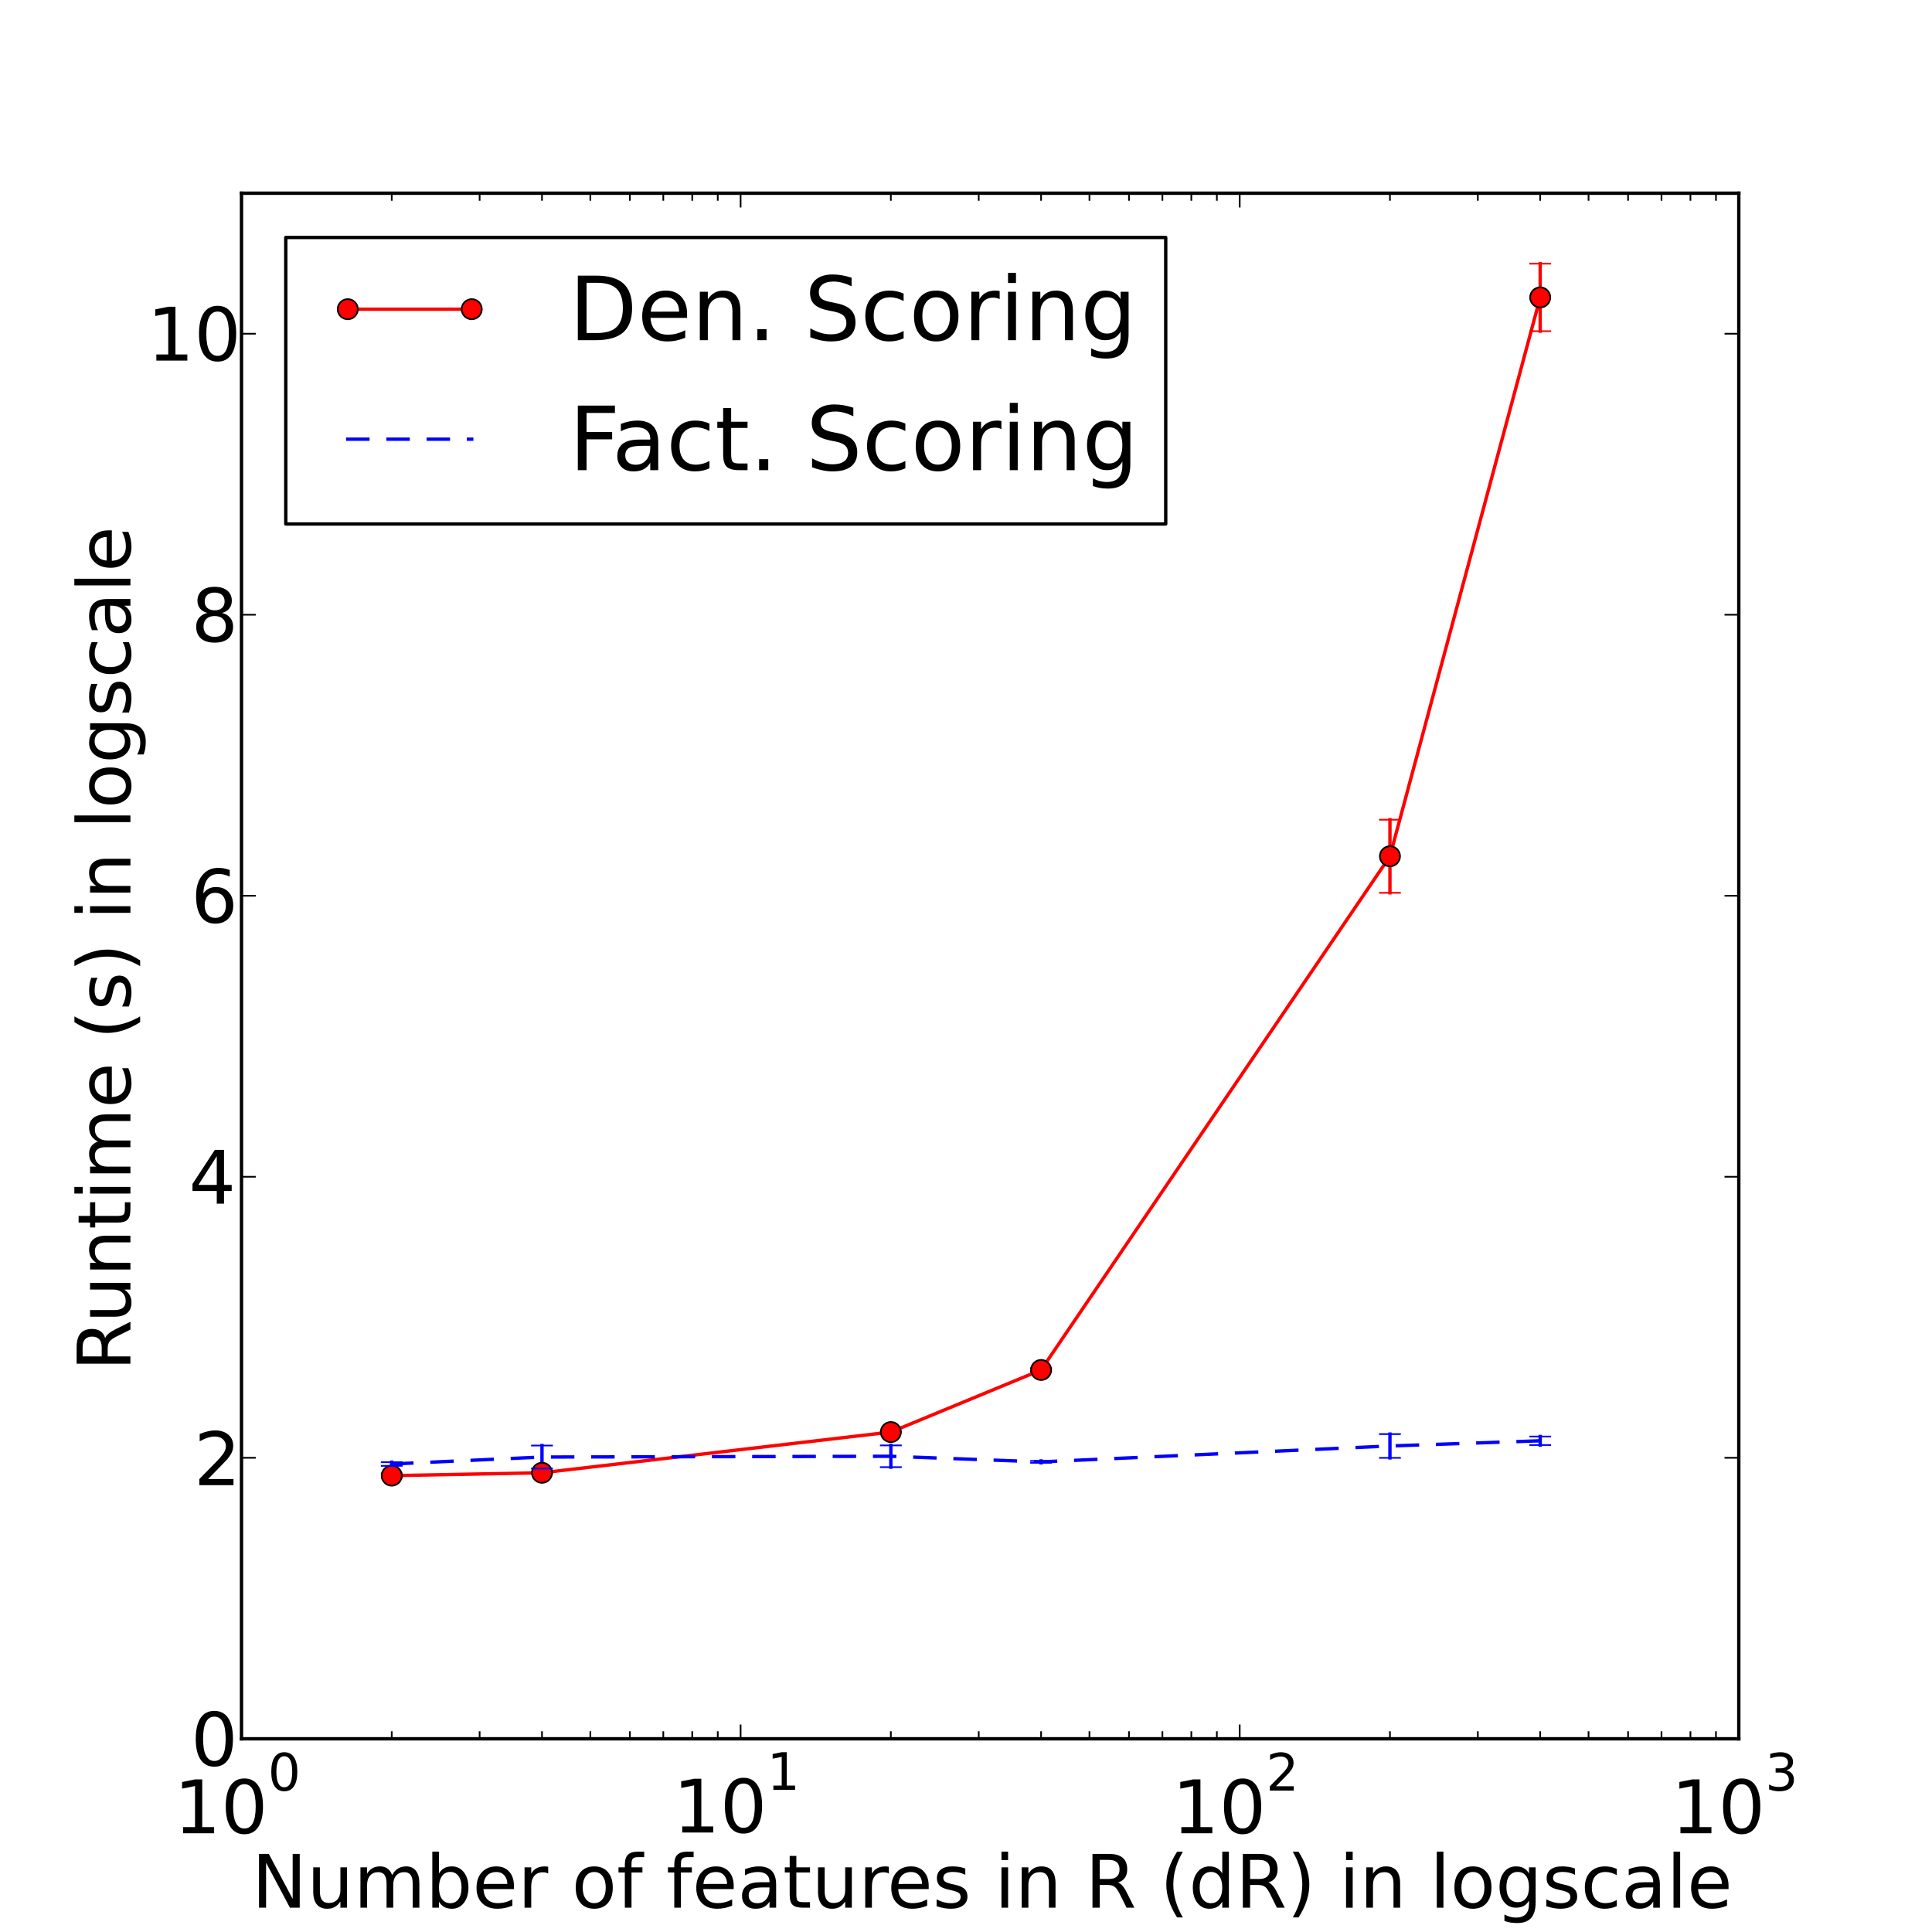 <?xml version="1.0" encoding="utf-8" standalone="no"?>
<!DOCTYPE svg PUBLIC "-//W3C//DTD SVG 1.1//EN"
  "http://www.w3.org/Graphics/SVG/1.1/DTD/svg11.dtd">
<!-- Created with matplotlib (http://matplotlib.sourceforge.net/) -->
<svg height="576pt" version="1.1" viewBox="0 0 576 576" width="576pt" xmlns="http://www.w3.org/2000/svg" xmlns:xlink="http://www.w3.org/1999/xlink">
 <defs>
  <style type="text/css">
*{stroke-linecap:square;stroke-linejoin:round;}
  </style>
 </defs>
 <g id="figure_1">
  <g id="patch_1">
   <path d="
M0 576
L576 576
L576 0
L0 0
z
" style="fill:#ffffff;"/>
  </g>
  <g id="axes_1">
   <g id="patch_2">
    <path d="
M72 518.4
L518.4 518.4
L518.4 57.6
L72 57.6
z
" style="fill:#ffffff;"/>
   </g>
   <g id="LineCollection_1">
    <defs>
     <path d="
M116.793 -135.386
L116.793 -136.738" id="C0_0_f24c5c86d5"/>
     <path d="
M161.587 -136.864
L161.587 -136.963" id="C0_1_d2ede6032b"/>
     <path d="
M265.593 -148.95
L265.593 -149.145" id="C0_2_d4d3005058"/>
     <path d="
M310.387 -167.009
L310.387 -168.118" id="C0_3_08af003ae5"/>
     <path d="
M414.393 -309.821
L414.393 -331.613" id="C0_4_26ed84838d"/>
     <path d="
M459.187 -477.269
L459.187 -497.393" id="C0_5_620965e702"/>
    </defs>
    <g clip-path="url(#p4f6257ca6d)">
     <use style="fill:none;stroke:#ff0000;stroke-linecap:butt;" x="0" xlink:href="#C0_0_f24c5c86d5" y="576.0"/>
    </g>
    <g clip-path="url(#p4f6257ca6d)">
     <use style="fill:none;stroke:#ff0000;stroke-linecap:butt;" x="0" xlink:href="#C0_1_d2ede6032b" y="576.0"/>
    </g>
    <g clip-path="url(#p4f6257ca6d)">
     <use style="fill:none;stroke:#ff0000;stroke-linecap:butt;" x="0" xlink:href="#C0_2_d4d3005058" y="576.0"/>
    </g>
    <g clip-path="url(#p4f6257ca6d)">
     <use style="fill:none;stroke:#ff0000;stroke-linecap:butt;" x="0" xlink:href="#C0_3_08af003ae5" y="576.0"/>
    </g>
    <g clip-path="url(#p4f6257ca6d)">
     <use style="fill:none;stroke:#ff0000;stroke-linecap:butt;" x="0" xlink:href="#C0_4_26ed84838d" y="576.0"/>
    </g>
    <g clip-path="url(#p4f6257ca6d)">
     <use style="fill:none;stroke:#ff0000;stroke-linecap:butt;" x="0" xlink:href="#C0_5_620965e702" y="576.0"/>
    </g>
   </g>
   <g id="LineCollection_2">
    <defs>
     <path d="
M116.793 -138.98
L116.793 -140.07" id="C1_0_7285025c08"/>
     <path d="
M161.587 -138.181
L161.587 -145.03" id="C1_1_97d22a066c"/>
     <path d="
M265.593 -138.584
L265.593 -145.073" id="C1_2_3a29d14c8b"/>
     <path d="
M310.387 -139.883
L310.387 -140.437" id="C1_3_bfdfe20be7"/>
     <path d="
M414.393 -141.355
L414.393 -148.446" id="C1_4_bd813a3f80"/>
     <path d="
M459.187 -145.182
L459.187 -147.719" id="C1_5_2a549bef65"/>
    </defs>
    <g clip-path="url(#p4f6257ca6d)">
     <use style="fill:none;stroke:#0000ff;stroke-linecap:butt;" x="0" xlink:href="#C1_0_7285025c08" y="576.0"/>
    </g>
    <g clip-path="url(#p4f6257ca6d)">
     <use style="fill:none;stroke:#0000ff;stroke-linecap:butt;" x="0" xlink:href="#C1_1_97d22a066c" y="576.0"/>
    </g>
    <g clip-path="url(#p4f6257ca6d)">
     <use style="fill:none;stroke:#0000ff;stroke-linecap:butt;" x="0" xlink:href="#C1_2_3a29d14c8b" y="576.0"/>
    </g>
    <g clip-path="url(#p4f6257ca6d)">
     <use style="fill:none;stroke:#0000ff;stroke-linecap:butt;" x="0" xlink:href="#C1_3_bfdfe20be7" y="576.0"/>
    </g>
    <g clip-path="url(#p4f6257ca6d)">
     <use style="fill:none;stroke:#0000ff;stroke-linecap:butt;" x="0" xlink:href="#C1_4_bd813a3f80" y="576.0"/>
    </g>
    <g clip-path="url(#p4f6257ca6d)">
     <use style="fill:none;stroke:#0000ff;stroke-linecap:butt;" x="0" xlink:href="#C1_5_2a549bef65" y="576.0"/>
    </g>
   </g>
   <g id="line2d_1">
    <defs>
     <path d="
M3 1.83697e-16
L-3 -1.83697e-16" id="me778ecbd6c" style="stroke:#ff0000;stroke-linecap:butt;stroke-width:0.5;"/>
    </defs>
    <g clip-path="url(#p4f6257ca6d)">
     <use style="fill:#ff0000;stroke:#ff0000;stroke-linecap:butt;stroke-width:0.5;" x="116.793" xlink:href="#me778ecbd6c" y="440.614"/>
     <use style="fill:#ff0000;stroke:#ff0000;stroke-linecap:butt;stroke-width:0.5;" x="161.587" xlink:href="#me778ecbd6c" y="439.136"/>
     <use style="fill:#ff0000;stroke:#ff0000;stroke-linecap:butt;stroke-width:0.5;" x="265.593" xlink:href="#me778ecbd6c" y="427.05"/>
     <use style="fill:#ff0000;stroke:#ff0000;stroke-linecap:butt;stroke-width:0.5;" x="310.387" xlink:href="#me778ecbd6c" y="408.991"/>
     <use style="fill:#ff0000;stroke:#ff0000;stroke-linecap:butt;stroke-width:0.5;" x="414.393" xlink:href="#me778ecbd6c" y="266.179"/>
     <use style="fill:#ff0000;stroke:#ff0000;stroke-linecap:butt;stroke-width:0.5;" x="459.187" xlink:href="#me778ecbd6c" y="98.731"/>
    </g>
   </g>
   <g id="line2d_2">
    <g clip-path="url(#p4f6257ca6d)">
     <use style="fill:#ff0000;stroke:#ff0000;stroke-linecap:butt;stroke-width:0.5;" x="116.793" xlink:href="#me778ecbd6c" y="439.262"/>
     <use style="fill:#ff0000;stroke:#ff0000;stroke-linecap:butt;stroke-width:0.5;" x="161.587" xlink:href="#me778ecbd6c" y="439.037"/>
     <use style="fill:#ff0000;stroke:#ff0000;stroke-linecap:butt;stroke-width:0.5;" x="265.593" xlink:href="#me778ecbd6c" y="426.855"/>
     <use style="fill:#ff0000;stroke:#ff0000;stroke-linecap:butt;stroke-width:0.5;" x="310.387" xlink:href="#me778ecbd6c" y="407.882"/>
     <use style="fill:#ff0000;stroke:#ff0000;stroke-linecap:butt;stroke-width:0.5;" x="414.393" xlink:href="#me778ecbd6c" y="244.387"/>
     <use style="fill:#ff0000;stroke:#ff0000;stroke-linecap:butt;stroke-width:0.5;" x="459.187" xlink:href="#me778ecbd6c" y="78.607"/>
    </g>
   </g>
   <g id="line2d_3">
    <path clip-path="url(#p4f6257ca6d)" d="
M116.793 439.938
L161.587 439.087
L265.593 426.952
L310.387 408.436
L414.393 255.283
L459.187 88.669" style="fill:none;stroke:#ff0000;"/>
    <defs>
     <path d="
M0 3
C0.796 3 1.559 2.684 2.121 2.121
C2.684 1.559 3 0.796 3 0
C3 -0.796 2.684 -1.559 2.121 -2.121
C1.559 -2.684 0.796 -3 0 -3
C-0.796 -3 -1.559 -2.684 -2.121 -2.121
C-2.684 -1.559 -3 -0.796 -3 0
C-3 0.796 -2.684 1.559 -2.121 2.121
C-1.559 2.684 -0.796 3 0 3
z
" id="m452e398b8a" style="stroke:#000000;stroke-linecap:butt;stroke-width:0.5;"/>
    </defs>
    <g clip-path="url(#p4f6257ca6d)">
     <use style="fill:#ff0000;stroke:#000000;stroke-linecap:butt;stroke-width:0.5;" x="116.793" xlink:href="#m452e398b8a" y="439.938"/>
     <use style="fill:#ff0000;stroke:#000000;stroke-linecap:butt;stroke-width:0.5;" x="161.587" xlink:href="#m452e398b8a" y="439.087"/>
     <use style="fill:#ff0000;stroke:#000000;stroke-linecap:butt;stroke-width:0.5;" x="265.593" xlink:href="#m452e398b8a" y="426.952"/>
     <use style="fill:#ff0000;stroke:#000000;stroke-linecap:butt;stroke-width:0.5;" x="310.387" xlink:href="#m452e398b8a" y="408.436"/>
     <use style="fill:#ff0000;stroke:#000000;stroke-linecap:butt;stroke-width:0.5;" x="414.393" xlink:href="#m452e398b8a" y="255.283"/>
     <use style="fill:#ff0000;stroke:#000000;stroke-linecap:butt;stroke-width:0.5;" x="459.187" xlink:href="#m452e398b8a" y="88.669"/>
    </g>
   </g>
   <g id="line2d_4">
    <defs>
     <path d="
M3 1.83697e-16
L-3 -1.83697e-16" id="mef9c1b3008" style="stroke:#0000ff;stroke-linecap:butt;stroke-width:0.5;"/>
    </defs>
    <g clip-path="url(#p4f6257ca6d)">
     <use style="fill:#0000ff;stroke:#0000ff;stroke-linecap:butt;stroke-width:0.5;" x="116.793" xlink:href="#mef9c1b3008" y="437.02"/>
     <use style="fill:#0000ff;stroke:#0000ff;stroke-linecap:butt;stroke-width:0.5;" x="161.587" xlink:href="#mef9c1b3008" y="437.819"/>
     <use style="fill:#0000ff;stroke:#0000ff;stroke-linecap:butt;stroke-width:0.5;" x="265.593" xlink:href="#mef9c1b3008" y="437.416"/>
     <use style="fill:#0000ff;stroke:#0000ff;stroke-linecap:butt;stroke-width:0.5;" x="310.387" xlink:href="#mef9c1b3008" y="436.117"/>
     <use style="fill:#0000ff;stroke:#0000ff;stroke-linecap:butt;stroke-width:0.5;" x="414.393" xlink:href="#mef9c1b3008" y="434.645"/>
     <use style="fill:#0000ff;stroke:#0000ff;stroke-linecap:butt;stroke-width:0.5;" x="459.187" xlink:href="#mef9c1b3008" y="430.818"/>
    </g>
   </g>
   <g id="line2d_5">
    <g clip-path="url(#p4f6257ca6d)">
     <use style="fill:#0000ff;stroke:#0000ff;stroke-linecap:butt;stroke-width:0.5;" x="116.793" xlink:href="#mef9c1b3008" y="435.93"/>
     <use style="fill:#0000ff;stroke:#0000ff;stroke-linecap:butt;stroke-width:0.5;" x="161.587" xlink:href="#mef9c1b3008" y="430.97"/>
     <use style="fill:#0000ff;stroke:#0000ff;stroke-linecap:butt;stroke-width:0.5;" x="265.593" xlink:href="#mef9c1b3008" y="430.927"/>
     <use style="fill:#0000ff;stroke:#0000ff;stroke-linecap:butt;stroke-width:0.5;" x="310.387" xlink:href="#mef9c1b3008" y="435.563"/>
     <use style="fill:#0000ff;stroke:#0000ff;stroke-linecap:butt;stroke-width:0.5;" x="414.393" xlink:href="#mef9c1b3008" y="427.554"/>
     <use style="fill:#0000ff;stroke:#0000ff;stroke-linecap:butt;stroke-width:0.5;" x="459.187" xlink:href="#mef9c1b3008" y="428.281"/>
    </g>
   </g>
   <g id="line2d_6">
    <path clip-path="url(#p4f6257ca6d)" d="
M116.793 436.475
L161.587 434.395
L265.593 434.171
L310.387 435.84
L414.393 431.099
L459.187 429.549" style="fill:none;stroke:#0000ff;stroke-dasharray:6,6;stroke-dashoffset:0.0;stroke-linecap:butt;"/>
   </g>
   <g id="matplotlib.axis_1">
    <g id="xtick_1">
     <g id="line2d_7">
      <defs>
       <path d="
M0 0
L0 -4" id="m0012dd4eef" style="stroke:#000000;stroke-linecap:butt;stroke-width:0.5;"/>
      </defs>
      <g>
       <use style="stroke:#000000;stroke-linecap:butt;stroke-width:0.5;" x="72.0" xlink:href="#m0012dd4eef" y="518.4"/>
      </g>
     </g>
     <g id="line2d_8">
      <defs>
       <path d="
M0 0
L0 4" id="m476344969c" style="stroke:#000000;stroke-linecap:butt;stroke-width:0.5;"/>
      </defs>
      <g>
       <use style="stroke:#000000;stroke-linecap:butt;stroke-width:0.5;" x="72.0" xlink:href="#m476344969c" y="57.6"/>
      </g>
     </g>
     <g id="text_1">
      <!-- $\mathdefault{10^{0}}$ -->
      <defs>
       <path d="
M12.406 8.297
L28.516 8.297
L28.516 63.922
L10.984 60.406
L10.984 69.391
L28.422 72.906
L38.281 72.906
L38.281 8.297
L54.391 8.297
L54.391 0
L12.406 0
z
" id="DejaVuSans-31"/>
       <path d="
M31.781 66.406
Q24.172 66.406 20.328 58.906
Q16.5 51.422 16.5 36.375
Q16.5 21.391 20.328 13.891
Q24.172 6.391 31.781 6.391
Q39.453 6.391 43.281 13.891
Q47.125 21.391 47.125 36.375
Q47.125 51.422 43.281 58.906
Q39.453 66.406 31.781 66.406
M31.781 74.219
Q44.047 74.219 50.516 64.516
Q56.984 54.828 56.984 36.375
Q56.984 17.969 50.516 8.266
Q44.047 -1.422 31.781 -1.422
Q19.531 -1.422 13.062 8.266
Q6.594 17.969 6.594 36.375
Q6.594 54.828 13.062 64.516
Q19.531 74.219 31.781 74.219" id="DejaVuSans-30"/>
      </defs>
      <g transform="translate(51.87 547.04)scale(0.22 -0.22)">
       <use transform="translate(0.0 2.234)" xlink:href="#DejaVuSans-31"/>
       <use transform="translate(63.623 2.234)" xlink:href="#DejaVuSans-30"/>
       <use transform="translate(127.246 60.047)scale(0.7)" xlink:href="#DejaVuSans-30"/>
      </g>
     </g>
    </g>
    <g id="xtick_2">
     <g id="line2d_9">
      <g>
       <use style="stroke:#000000;stroke-linecap:butt;stroke-width:0.5;" x="220.8" xlink:href="#m0012dd4eef" y="518.4"/>
      </g>
     </g>
     <g id="line2d_10">
      <g>
       <use style="stroke:#000000;stroke-linecap:butt;stroke-width:0.5;" x="220.8" xlink:href="#m476344969c" y="57.6"/>
      </g>
     </g>
     <g id="text_2">
      <!-- $\mathdefault{10^{1}}$ -->
      <g transform="translate(200.67 546.82)scale(0.22 -0.22)">
       <use transform="translate(0.0 2.153)" xlink:href="#DejaVuSans-31"/>
       <use transform="translate(63.623 2.153)" xlink:href="#DejaVuSans-30"/>
       <use transform="translate(127.246 59.966)scale(0.7)" xlink:href="#DejaVuSans-31"/>
      </g>
     </g>
    </g>
    <g id="xtick_3">
     <g id="line2d_11">
      <g>
       <use style="stroke:#000000;stroke-linecap:butt;stroke-width:0.5;" x="369.6" xlink:href="#m0012dd4eef" y="518.4"/>
      </g>
     </g>
     <g id="line2d_12">
      <g>
       <use style="stroke:#000000;stroke-linecap:butt;stroke-width:0.5;" x="369.6" xlink:href="#m476344969c" y="57.6"/>
      </g>
     </g>
     <g id="text_3">
      <!-- $\mathdefault{10^{2}}$ -->
      <defs>
       <path d="
M19.188 8.297
L53.609 8.297
L53.609 0
L7.328 0
L7.328 8.297
Q12.938 14.109 22.625 23.891
Q32.328 33.688 34.812 36.531
Q39.547 41.844 41.422 45.531
Q43.312 49.219 43.312 52.781
Q43.312 58.594 39.234 62.25
Q35.156 65.922 28.609 65.922
Q23.969 65.922 18.812 64.312
Q13.672 62.703 7.812 59.422
L7.812 69.391
Q13.766 71.781 18.938 73
Q24.125 74.219 28.422 74.219
Q39.75 74.219 46.484 68.547
Q53.219 62.891 53.219 53.422
Q53.219 48.922 51.531 44.891
Q49.859 40.875 45.406 35.406
Q44.188 33.984 37.641 27.219
Q31.109 20.453 19.188 8.297" id="DejaVuSans-32"/>
      </defs>
      <g transform="translate(349.47 547.04)scale(0.22 -0.22)">
       <use transform="translate(0.0 2.234)" xlink:href="#DejaVuSans-31"/>
       <use transform="translate(63.623 2.234)" xlink:href="#DejaVuSans-30"/>
       <use transform="translate(127.246 60.047)scale(0.7)" xlink:href="#DejaVuSans-32"/>
      </g>
     </g>
    </g>
    <g id="xtick_4">
     <g id="line2d_13">
      <g>
       <use style="stroke:#000000;stroke-linecap:butt;stroke-width:0.5;" x="518.4" xlink:href="#m0012dd4eef" y="518.4"/>
      </g>
     </g>
     <g id="line2d_14">
      <g>
       <use style="stroke:#000000;stroke-linecap:butt;stroke-width:0.5;" x="518.4" xlink:href="#m476344969c" y="57.6"/>
      </g>
     </g>
     <g id="text_4">
      <!-- $\mathdefault{10^{3}}$ -->
      <defs>
       <path d="
M40.578 39.312
Q47.656 37.797 51.625 33
Q55.609 28.219 55.609 21.188
Q55.609 10.406 48.188 4.484
Q40.766 -1.422 27.094 -1.422
Q22.516 -1.422 17.656 -0.516
Q12.797 0.391 7.625 2.203
L7.625 11.719
Q11.719 9.328 16.594 8.109
Q21.484 6.891 26.812 6.891
Q36.078 6.891 40.938 10.547
Q45.797 14.203 45.797 21.188
Q45.797 27.641 41.281 31.266
Q36.766 34.906 28.719 34.906
L20.219 34.906
L20.219 43.016
L29.109 43.016
Q36.375 43.016 40.234 45.922
Q44.094 48.828 44.094 54.297
Q44.094 59.906 40.109 62.906
Q36.141 65.922 28.719 65.922
Q24.656 65.922 20.016 65.031
Q15.375 64.156 9.812 62.312
L9.812 71.094
Q15.438 72.656 20.344 73.438
Q25.25 74.219 29.594 74.219
Q40.828 74.219 47.359 69.109
Q53.906 64.016 53.906 55.328
Q53.906 49.266 50.438 45.094
Q46.969 40.922 40.578 39.312" id="DejaVuSans-33"/>
      </defs>
      <g transform="translate(498.27 547.04)scale(0.22 -0.22)">
       <use transform="translate(0.0 2.234)" xlink:href="#DejaVuSans-31"/>
       <use transform="translate(63.623 2.234)" xlink:href="#DejaVuSans-30"/>
       <use transform="translate(127.246 60.047)scale(0.7)" xlink:href="#DejaVuSans-33"/>
      </g>
     </g>
    </g>
    <g id="xtick_5">
     <g id="line2d_15">
      <defs>
       <path d="
M0 0
L0 -2" id="m69b1a1edd1" style="stroke:#000000;stroke-linecap:butt;stroke-width:0.5;"/>
      </defs>
      <g>
       <use style="stroke:#000000;stroke-linecap:butt;stroke-width:0.5;" x="116.793" xlink:href="#m69b1a1edd1" y="518.4"/>
      </g>
     </g>
     <g id="line2d_16">
      <defs>
       <path d="
M0 0
L0 2" id="m9ad4d917ad" style="stroke:#000000;stroke-linecap:butt;stroke-width:0.5;"/>
      </defs>
      <g>
       <use style="stroke:#000000;stroke-linecap:butt;stroke-width:0.5;" x="116.793" xlink:href="#m9ad4d917ad" y="57.6"/>
      </g>
     </g>
    </g>
    <g id="xtick_6">
     <g id="line2d_17">
      <g>
       <use style="stroke:#000000;stroke-linecap:butt;stroke-width:0.5;" x="142.996" xlink:href="#m69b1a1edd1" y="518.4"/>
      </g>
     </g>
     <g id="line2d_18">
      <g>
       <use style="stroke:#000000;stroke-linecap:butt;stroke-width:0.5;" x="142.996" xlink:href="#m9ad4d917ad" y="57.6"/>
      </g>
     </g>
    </g>
    <g id="xtick_7">
     <g id="line2d_19">
      <g>
       <use style="stroke:#000000;stroke-linecap:butt;stroke-width:0.5;" x="161.587" xlink:href="#m69b1a1edd1" y="518.4"/>
      </g>
     </g>
     <g id="line2d_20">
      <g>
       <use style="stroke:#000000;stroke-linecap:butt;stroke-width:0.5;" x="161.587" xlink:href="#m9ad4d917ad" y="57.6"/>
      </g>
     </g>
    </g>
    <g id="xtick_8">
     <g id="line2d_21">
      <g>
       <use style="stroke:#000000;stroke-linecap:butt;stroke-width:0.5;" x="176.007" xlink:href="#m69b1a1edd1" y="518.4"/>
      </g>
     </g>
     <g id="line2d_22">
      <g>
       <use style="stroke:#000000;stroke-linecap:butt;stroke-width:0.5;" x="176.007" xlink:href="#m9ad4d917ad" y="57.6"/>
      </g>
     </g>
    </g>
    <g id="xtick_9">
     <g id="line2d_23">
      <g>
       <use style="stroke:#000000;stroke-linecap:butt;stroke-width:0.5;" x="187.789" xlink:href="#m69b1a1edd1" y="518.4"/>
      </g>
     </g>
     <g id="line2d_24">
      <g>
       <use style="stroke:#000000;stroke-linecap:butt;stroke-width:0.5;" x="187.789" xlink:href="#m9ad4d917ad" y="57.6"/>
      </g>
     </g>
    </g>
    <g id="xtick_10">
     <g id="line2d_25">
      <g>
       <use style="stroke:#000000;stroke-linecap:butt;stroke-width:0.5;" x="197.751" xlink:href="#m69b1a1edd1" y="518.4"/>
      </g>
     </g>
     <g id="line2d_26">
      <g>
       <use style="stroke:#000000;stroke-linecap:butt;stroke-width:0.5;" x="197.751" xlink:href="#m9ad4d917ad" y="57.6"/>
      </g>
     </g>
    </g>
    <g id="xtick_11">
     <g id="line2d_27">
      <g>
       <use style="stroke:#000000;stroke-linecap:butt;stroke-width:0.5;" x="206.38" xlink:href="#m69b1a1edd1" y="518.4"/>
      </g>
     </g>
     <g id="line2d_28">
      <g>
       <use style="stroke:#000000;stroke-linecap:butt;stroke-width:0.5;" x="206.38" xlink:href="#m9ad4d917ad" y="57.6"/>
      </g>
     </g>
    </g>
    <g id="xtick_12">
     <g id="line2d_29">
      <g>
       <use style="stroke:#000000;stroke-linecap:butt;stroke-width:0.5;" x="213.991" xlink:href="#m69b1a1edd1" y="518.4"/>
      </g>
     </g>
     <g id="line2d_30">
      <g>
       <use style="stroke:#000000;stroke-linecap:butt;stroke-width:0.5;" x="213.991" xlink:href="#m9ad4d917ad" y="57.6"/>
      </g>
     </g>
    </g>
    <g id="xtick_13">
     <g id="line2d_31">
      <g>
       <use style="stroke:#000000;stroke-linecap:butt;stroke-width:0.5;" x="265.593" xlink:href="#m69b1a1edd1" y="518.4"/>
      </g>
     </g>
     <g id="line2d_32">
      <g>
       <use style="stroke:#000000;stroke-linecap:butt;stroke-width:0.5;" x="265.593" xlink:href="#m9ad4d917ad" y="57.6"/>
      </g>
     </g>
    </g>
    <g id="xtick_14">
     <g id="line2d_33">
      <g>
       <use style="stroke:#000000;stroke-linecap:butt;stroke-width:0.5;" x="291.796" xlink:href="#m69b1a1edd1" y="518.4"/>
      </g>
     </g>
     <g id="line2d_34">
      <g>
       <use style="stroke:#000000;stroke-linecap:butt;stroke-width:0.5;" x="291.796" xlink:href="#m9ad4d917ad" y="57.6"/>
      </g>
     </g>
    </g>
    <g id="xtick_15">
     <g id="line2d_35">
      <g>
       <use style="stroke:#000000;stroke-linecap:butt;stroke-width:0.5;" x="310.387" xlink:href="#m69b1a1edd1" y="518.4"/>
      </g>
     </g>
     <g id="line2d_36">
      <g>
       <use style="stroke:#000000;stroke-linecap:butt;stroke-width:0.5;" x="310.387" xlink:href="#m9ad4d917ad" y="57.6"/>
      </g>
     </g>
    </g>
    <g id="xtick_16">
     <g id="line2d_37">
      <g>
       <use style="stroke:#000000;stroke-linecap:butt;stroke-width:0.5;" x="324.807" xlink:href="#m69b1a1edd1" y="518.4"/>
      </g>
     </g>
     <g id="line2d_38">
      <g>
       <use style="stroke:#000000;stroke-linecap:butt;stroke-width:0.5;" x="324.807" xlink:href="#m9ad4d917ad" y="57.6"/>
      </g>
     </g>
    </g>
    <g id="xtick_17">
     <g id="line2d_39">
      <g>
       <use style="stroke:#000000;stroke-linecap:butt;stroke-width:0.5;" x="336.589" xlink:href="#m69b1a1edd1" y="518.4"/>
      </g>
     </g>
     <g id="line2d_40">
      <g>
       <use style="stroke:#000000;stroke-linecap:butt;stroke-width:0.5;" x="336.589" xlink:href="#m9ad4d917ad" y="57.6"/>
      </g>
     </g>
    </g>
    <g id="xtick_18">
     <g id="line2d_41">
      <g>
       <use style="stroke:#000000;stroke-linecap:butt;stroke-width:0.5;" x="346.551" xlink:href="#m69b1a1edd1" y="518.4"/>
      </g>
     </g>
     <g id="line2d_42">
      <g>
       <use style="stroke:#000000;stroke-linecap:butt;stroke-width:0.5;" x="346.551" xlink:href="#m9ad4d917ad" y="57.6"/>
      </g>
     </g>
    </g>
    <g id="xtick_19">
     <g id="line2d_43">
      <g>
       <use style="stroke:#000000;stroke-linecap:butt;stroke-width:0.5;" x="355.18" xlink:href="#m69b1a1edd1" y="518.4"/>
      </g>
     </g>
     <g id="line2d_44">
      <g>
       <use style="stroke:#000000;stroke-linecap:butt;stroke-width:0.5;" x="355.18" xlink:href="#m9ad4d917ad" y="57.6"/>
      </g>
     </g>
    </g>
    <g id="xtick_20">
     <g id="line2d_45">
      <g>
       <use style="stroke:#000000;stroke-linecap:butt;stroke-width:0.5;" x="362.791" xlink:href="#m69b1a1edd1" y="518.4"/>
      </g>
     </g>
     <g id="line2d_46">
      <g>
       <use style="stroke:#000000;stroke-linecap:butt;stroke-width:0.5;" x="362.791" xlink:href="#m9ad4d917ad" y="57.6"/>
      </g>
     </g>
    </g>
    <g id="xtick_21">
     <g id="line2d_47">
      <g>
       <use style="stroke:#000000;stroke-linecap:butt;stroke-width:0.5;" x="414.393" xlink:href="#m69b1a1edd1" y="518.4"/>
      </g>
     </g>
     <g id="line2d_48">
      <g>
       <use style="stroke:#000000;stroke-linecap:butt;stroke-width:0.5;" x="414.393" xlink:href="#m9ad4d917ad" y="57.6"/>
      </g>
     </g>
    </g>
    <g id="xtick_22">
     <g id="line2d_49">
      <g>
       <use style="stroke:#000000;stroke-linecap:butt;stroke-width:0.5;" x="440.596" xlink:href="#m69b1a1edd1" y="518.4"/>
      </g>
     </g>
     <g id="line2d_50">
      <g>
       <use style="stroke:#000000;stroke-linecap:butt;stroke-width:0.5;" x="440.596" xlink:href="#m9ad4d917ad" y="57.6"/>
      </g>
     </g>
    </g>
    <g id="xtick_23">
     <g id="line2d_51">
      <g>
       <use style="stroke:#000000;stroke-linecap:butt;stroke-width:0.5;" x="459.187" xlink:href="#m69b1a1edd1" y="518.4"/>
      </g>
     </g>
     <g id="line2d_52">
      <g>
       <use style="stroke:#000000;stroke-linecap:butt;stroke-width:0.5;" x="459.187" xlink:href="#m9ad4d917ad" y="57.6"/>
      </g>
     </g>
    </g>
    <g id="xtick_24">
     <g id="line2d_53">
      <g>
       <use style="stroke:#000000;stroke-linecap:butt;stroke-width:0.5;" x="473.607" xlink:href="#m69b1a1edd1" y="518.4"/>
      </g>
     </g>
     <g id="line2d_54">
      <g>
       <use style="stroke:#000000;stroke-linecap:butt;stroke-width:0.5;" x="473.607" xlink:href="#m9ad4d917ad" y="57.6"/>
      </g>
     </g>
    </g>
    <g id="xtick_25">
     <g id="line2d_55">
      <g>
       <use style="stroke:#000000;stroke-linecap:butt;stroke-width:0.5;" x="485.389" xlink:href="#m69b1a1edd1" y="518.4"/>
      </g>
     </g>
     <g id="line2d_56">
      <g>
       <use style="stroke:#000000;stroke-linecap:butt;stroke-width:0.5;" x="485.389" xlink:href="#m9ad4d917ad" y="57.6"/>
      </g>
     </g>
    </g>
    <g id="xtick_26">
     <g id="line2d_57">
      <g>
       <use style="stroke:#000000;stroke-linecap:butt;stroke-width:0.5;" x="495.351" xlink:href="#m69b1a1edd1" y="518.4"/>
      </g>
     </g>
     <g id="line2d_58">
      <g>
       <use style="stroke:#000000;stroke-linecap:butt;stroke-width:0.5;" x="495.351" xlink:href="#m9ad4d917ad" y="57.6"/>
      </g>
     </g>
    </g>
    <g id="xtick_27">
     <g id="line2d_59">
      <g>
       <use style="stroke:#000000;stroke-linecap:butt;stroke-width:0.5;" x="503.98" xlink:href="#m69b1a1edd1" y="518.4"/>
      </g>
     </g>
     <g id="line2d_60">
      <g>
       <use style="stroke:#000000;stroke-linecap:butt;stroke-width:0.5;" x="503.98" xlink:href="#m9ad4d917ad" y="57.6"/>
      </g>
     </g>
    </g>
    <g id="xtick_28">
     <g id="line2d_61">
      <g>
       <use style="stroke:#000000;stroke-linecap:butt;stroke-width:0.5;" x="511.591" xlink:href="#m69b1a1edd1" y="518.4"/>
      </g>
     </g>
     <g id="line2d_62">
      <g>
       <use style="stroke:#000000;stroke-linecap:butt;stroke-width:0.5;" x="511.591" xlink:href="#m9ad4d917ad" y="57.6"/>
      </g>
     </g>
    </g>
    <g id="text_5">
     <!-- Number of features in R (dR) in logscale -->
     <defs>
      <path d="
M45.406 27.984
Q45.406 37.75 41.375 43.109
Q37.359 48.484 30.078 48.484
Q22.859 48.484 18.828 43.109
Q14.797 37.75 14.797 27.984
Q14.797 18.266 18.828 12.891
Q22.859 7.516 30.078 7.516
Q37.359 7.516 41.375 12.891
Q45.406 18.266 45.406 27.984
M54.391 6.781
Q54.391 -7.172 48.188 -13.984
Q42 -20.797 29.203 -20.797
Q24.469 -20.797 20.266 -20.094
Q16.062 -19.391 12.109 -17.922
L12.109 -9.188
Q16.062 -11.328 19.922 -12.344
Q23.781 -13.375 27.781 -13.375
Q36.625 -13.375 41.016 -8.766
Q45.406 -4.156 45.406 5.172
L45.406 9.625
Q42.625 4.781 38.281 2.391
Q33.938 0 27.875 0
Q17.828 0 11.672 7.656
Q5.516 15.328 5.516 27.984
Q5.516 40.672 11.672 48.328
Q17.828 56 27.875 56
Q33.938 56 38.281 53.609
Q42.625 51.219 45.406 46.391
L45.406 54.688
L54.391 54.688
z
" id="DejaVuSans-67"/>
      <path d="
M9.812 72.906
L23.094 72.906
L55.422 11.922
L55.422 72.906
L64.984 72.906
L64.984 0
L51.703 0
L19.391 60.984
L19.391 0
L9.812 0
z
" id="DejaVuSans-4e"/>
      <path d="
M48.781 52.594
L48.781 44.188
Q44.969 46.297 41.141 47.344
Q37.312 48.391 33.406 48.391
Q24.656 48.391 19.812 42.844
Q14.984 37.312 14.984 27.297
Q14.984 17.281 19.812 11.734
Q24.656 6.203 33.406 6.203
Q37.312 6.203 41.141 7.25
Q44.969 8.297 48.781 10.406
L48.781 2.094
Q45.016 0.344 40.984 -0.531
Q36.969 -1.422 32.422 -1.422
Q20.062 -1.422 12.781 6.344
Q5.516 14.109 5.516 27.297
Q5.516 40.672 12.859 48.328
Q20.219 56 33.016 56
Q37.156 56 41.109 55.141
Q45.062 54.297 48.781 52.594" id="DejaVuSans-63"/>
      <path d="
M8.016 75.875
L15.828 75.875
Q23.141 64.359 26.781 53.312
Q30.422 42.281 30.422 31.391
Q30.422 20.453 26.781 9.375
Q23.141 -1.703 15.828 -13.188
L8.016 -13.188
Q14.5 -2 17.703 9.062
Q20.906 20.125 20.906 31.391
Q20.906 42.672 17.703 53.656
Q14.5 64.656 8.016 75.875" id="DejaVuSans-29"/>
      <path d="
M30.609 48.391
Q23.391 48.391 19.188 42.75
Q14.984 37.109 14.984 27.297
Q14.984 17.484 19.156 11.844
Q23.344 6.203 30.609 6.203
Q37.797 6.203 41.984 11.859
Q46.188 17.531 46.188 27.297
Q46.188 37.016 41.984 42.703
Q37.797 48.391 30.609 48.391
M30.609 56
Q42.328 56 49.016 48.375
Q55.719 40.766 55.719 27.297
Q55.719 13.875 49.016 6.219
Q42.328 -1.422 30.609 -1.422
Q18.844 -1.422 12.172 6.219
Q5.516 13.875 5.516 27.297
Q5.516 40.766 12.172 48.375
Q18.844 56 30.609 56" id="DejaVuSans-6f"/>
      <path d="
M52 44.188
Q55.375 50.25 60.062 53.125
Q64.75 56 71.094 56
Q79.641 56 84.281 50.016
Q88.922 44.047 88.922 33.016
L88.922 0
L79.891 0
L79.891 32.719
Q79.891 40.578 77.094 44.375
Q74.312 48.188 68.609 48.188
Q61.625 48.188 57.562 43.547
Q53.516 38.922 53.516 30.906
L53.516 0
L44.484 0
L44.484 32.719
Q44.484 40.625 41.703 44.406
Q38.922 48.188 33.109 48.188
Q26.219 48.188 22.156 43.531
Q18.109 38.875 18.109 30.906
L18.109 0
L9.078 0
L9.078 54.688
L18.109 54.688
L18.109 46.188
Q21.188 51.219 25.484 53.609
Q29.781 56 35.688 56
Q41.656 56 45.828 52.969
Q50 49.953 52 44.188" id="DejaVuSans-6d"/>
      <path d="
M54.891 33.016
L54.891 0
L45.906 0
L45.906 32.719
Q45.906 40.484 42.875 44.328
Q39.844 48.188 33.797 48.188
Q26.516 48.188 22.312 43.547
Q18.109 38.922 18.109 30.906
L18.109 0
L9.078 0
L9.078 54.688
L18.109 54.688
L18.109 46.188
Q21.344 51.125 25.703 53.562
Q30.078 56 35.797 56
Q45.219 56 50.047 50.172
Q54.891 44.344 54.891 33.016" id="DejaVuSans-6e"/>
      <path d="
M44.391 34.188
Q47.562 33.109 50.562 29.594
Q53.562 26.078 56.594 19.922
L66.609 0
L56 0
L46.688 18.703
Q43.062 26.031 39.672 28.422
Q36.281 30.812 30.422 30.812
L19.672 30.812
L19.672 0
L9.812 0
L9.812 72.906
L32.078 72.906
Q44.578 72.906 50.734 67.672
Q56.891 62.453 56.891 51.906
Q56.891 45.016 53.688 40.469
Q50.484 35.938 44.391 34.188
M19.672 64.797
L19.672 38.922
L32.078 38.922
Q39.203 38.922 42.844 42.219
Q46.484 45.516 46.484 51.906
Q46.484 58.297 42.844 61.547
Q39.203 64.797 32.078 64.797
z
" id="DejaVuSans-52"/>
      <path d="
M34.281 27.484
Q23.391 27.484 19.188 25
Q14.984 22.516 14.984 16.5
Q14.984 11.719 18.141 8.906
Q21.297 6.109 26.703 6.109
Q34.188 6.109 38.703 11.406
Q43.219 16.703 43.219 25.484
L43.219 27.484
z

M52.203 31.203
L52.203 0
L43.219 0
L43.219 8.297
Q40.141 3.328 35.547 0.953
Q30.953 -1.422 24.312 -1.422
Q15.922 -1.422 10.953 3.297
Q6 8.016 6 15.922
Q6 25.141 12.172 29.828
Q18.359 34.516 30.609 34.516
L43.219 34.516
L43.219 35.406
Q43.219 41.609 39.141 45
Q35.062 48.391 27.688 48.391
Q23 48.391 18.547 47.266
Q14.109 46.141 10.016 43.891
L10.016 52.203
Q14.938 54.109 19.578 55.047
Q24.219 56 28.609 56
Q40.484 56 46.344 49.844
Q52.203 43.703 52.203 31.203" id="DejaVuSans-61"/>
      <path d="
M9.422 75.984
L18.406 75.984
L18.406 0
L9.422 0
z
" id="DejaVuSans-6c"/>
      <path d="
M37.109 75.984
L37.109 68.5
L28.516 68.5
Q23.688 68.5 21.797 66.547
Q19.922 64.594 19.922 59.516
L19.922 54.688
L34.719 54.688
L34.719 47.703
L19.922 47.703
L19.922 0
L10.891 0
L10.891 47.703
L2.297 47.703
L2.297 54.688
L10.891 54.688
L10.891 58.5
Q10.891 67.625 15.141 71.797
Q19.391 75.984 28.609 75.984
z
" id="DejaVuSans-66"/>
      <path id="DejaVuSans-20"/>
      <path d="
M9.422 54.688
L18.406 54.688
L18.406 0
L9.422 0
z

M9.422 75.984
L18.406 75.984
L18.406 64.594
L9.422 64.594
z
" id="DejaVuSans-69"/>
      <path d="
M8.5 21.578
L8.5 54.688
L17.484 54.688
L17.484 21.922
Q17.484 14.156 20.5 10.266
Q23.531 6.391 29.594 6.391
Q36.859 6.391 41.078 11.031
Q45.312 15.672 45.312 23.688
L45.312 54.688
L54.297 54.688
L54.297 0
L45.312 0
L45.312 8.406
Q42.047 3.422 37.719 1
Q33.406 -1.422 27.688 -1.422
Q18.266 -1.422 13.375 4.438
Q8.5 10.297 8.5 21.578
M31.109 56
z
" id="DejaVuSans-75"/>
      <path d="
M18.312 70.219
L18.312 54.688
L36.812 54.688
L36.812 47.703
L18.312 47.703
L18.312 18.016
Q18.312 11.328 20.141 9.422
Q21.969 7.516 27.594 7.516
L36.812 7.516
L36.812 0
L27.594 0
Q17.188 0 13.234 3.875
Q9.281 7.766 9.281 18.016
L9.281 47.703
L2.688 47.703
L2.688 54.688
L9.281 54.688
L9.281 70.219
z
" id="DejaVuSans-74"/>
      <path d="
M31 75.875
Q24.469 64.656 21.281 53.656
Q18.109 42.672 18.109 31.391
Q18.109 20.125 21.312 9.062
Q24.516 -2 31 -13.188
L23.188 -13.188
Q15.875 -1.703 12.234 9.375
Q8.594 20.453 8.594 31.391
Q8.594 42.281 12.203 53.312
Q15.828 64.359 23.188 75.875
z
" id="DejaVuSans-28"/>
      <path d="
M56.203 29.594
L56.203 25.203
L14.891 25.203
Q15.484 15.922 20.484 11.062
Q25.484 6.203 34.422 6.203
Q39.594 6.203 44.453 7.469
Q49.312 8.734 54.109 11.281
L54.109 2.781
Q49.266 0.734 44.188 -0.344
Q39.109 -1.422 33.891 -1.422
Q20.797 -1.422 13.156 6.188
Q5.516 13.812 5.516 26.812
Q5.516 40.234 12.766 48.109
Q20.016 56 32.328 56
Q43.359 56 49.781 48.891
Q56.203 41.797 56.203 29.594
M47.219 32.234
Q47.125 39.594 43.094 43.984
Q39.062 48.391 32.422 48.391
Q24.906 48.391 20.391 44.141
Q15.875 39.891 15.188 32.172
z
" id="DejaVuSans-65"/>
      <path d="
M48.688 27.297
Q48.688 37.203 44.609 42.844
Q40.531 48.484 33.406 48.484
Q26.266 48.484 22.188 42.844
Q18.109 37.203 18.109 27.297
Q18.109 17.391 22.188 11.75
Q26.266 6.109 33.406 6.109
Q40.531 6.109 44.609 11.75
Q48.688 17.391 48.688 27.297
M18.109 46.391
Q20.953 51.266 25.266 53.625
Q29.594 56 35.594 56
Q45.562 56 51.781 48.094
Q58.016 40.188 58.016 27.297
Q58.016 14.406 51.781 6.484
Q45.562 -1.422 35.594 -1.422
Q29.594 -1.422 25.266 0.953
Q20.953 3.328 18.109 8.203
L18.109 0
L9.078 0
L9.078 75.984
L18.109 75.984
z
" id="DejaVuSans-62"/>
      <path d="
M45.406 46.391
L45.406 75.984
L54.391 75.984
L54.391 0
L45.406 0
L45.406 8.203
Q42.578 3.328 38.25 0.953
Q33.938 -1.422 27.875 -1.422
Q17.969 -1.422 11.734 6.484
Q5.516 14.406 5.516 27.297
Q5.516 40.188 11.734 48.094
Q17.969 56 27.875 56
Q33.938 56 38.25 53.625
Q42.578 51.266 45.406 46.391
M14.797 27.297
Q14.797 17.391 18.875 11.75
Q22.953 6.109 30.078 6.109
Q37.203 6.109 41.297 11.75
Q45.406 17.391 45.406 27.297
Q45.406 37.203 41.297 42.844
Q37.203 48.484 30.078 48.484
Q22.953 48.484 18.875 42.844
Q14.797 37.203 14.797 27.297" id="DejaVuSans-64"/>
      <path d="
M44.281 53.078
L44.281 44.578
Q40.484 46.531 36.375 47.5
Q32.281 48.484 27.875 48.484
Q21.188 48.484 17.844 46.438
Q14.5 44.391 14.5 40.281
Q14.5 37.156 16.891 35.375
Q19.281 33.594 26.516 31.984
L29.594 31.297
Q39.156 29.25 43.188 25.516
Q47.219 21.781 47.219 15.094
Q47.219 7.469 41.188 3.016
Q35.156 -1.422 24.609 -1.422
Q20.219 -1.422 15.453 -0.562
Q10.688 0.297 5.422 2
L5.422 11.281
Q10.406 8.688 15.234 7.391
Q20.062 6.109 24.812 6.109
Q31.156 6.109 34.562 8.281
Q37.984 10.453 37.984 14.406
Q37.984 18.062 35.516 20.016
Q33.062 21.969 24.703 23.781
L21.578 24.516
Q13.234 26.266 9.516 29.906
Q5.812 33.547 5.812 39.891
Q5.812 47.609 11.281 51.797
Q16.75 56 26.812 56
Q31.781 56 36.172 55.266
Q40.578 54.547 44.281 53.078" id="DejaVuSans-73"/>
      <path d="
M41.109 46.297
Q39.594 47.172 37.812 47.578
Q36.031 48 33.891 48
Q26.266 48 22.188 43.047
Q18.109 38.094 18.109 28.812
L18.109 0
L9.078 0
L9.078 54.688
L18.109 54.688
L18.109 46.188
Q20.953 51.172 25.484 53.578
Q30.031 56 36.531 56
Q37.453 56 38.578 55.875
Q39.703 55.766 41.062 55.516
z
" id="DejaVuSans-72"/>
     </defs>
     <g transform="translate(75.062 568.757)scale(0.22 -0.22)">
      <use xlink:href="#DejaVuSans-4e"/>
      <use x="74.805" xlink:href="#DejaVuSans-75"/>
      <use x="138.184" xlink:href="#DejaVuSans-6d"/>
      <use x="235.596" xlink:href="#DejaVuSans-62"/>
      <use x="299.072" xlink:href="#DejaVuSans-65"/>
      <use x="360.596" xlink:href="#DejaVuSans-72"/>
      <use x="401.709" xlink:href="#DejaVuSans-20"/>
      <use x="433.496" xlink:href="#DejaVuSans-6f"/>
      <use x="494.678" xlink:href="#DejaVuSans-66"/>
      <use x="529.883" xlink:href="#DejaVuSans-20"/>
      <use x="561.67" xlink:href="#DejaVuSans-66"/>
      <use x="596.875" xlink:href="#DejaVuSans-65"/>
      <use x="658.398" xlink:href="#DejaVuSans-61"/>
      <use x="719.678" xlink:href="#DejaVuSans-74"/>
      <use x="758.887" xlink:href="#DejaVuSans-75"/>
      <use x="822.266" xlink:href="#DejaVuSans-72"/>
      <use x="861.129" xlink:href="#DejaVuSans-65"/>
      <use x="922.652" xlink:href="#DejaVuSans-73"/>
      <use x="974.752" xlink:href="#DejaVuSans-20"/>
      <use x="1006.539" xlink:href="#DejaVuSans-69"/>
      <use x="1034.322" xlink:href="#DejaVuSans-6e"/>
      <use x="1097.701" xlink:href="#DejaVuSans-20"/>
      <use x="1129.488" xlink:href="#DejaVuSans-52"/>
      <use x="1198.971" xlink:href="#DejaVuSans-20"/>
      <use x="1230.758" xlink:href="#DejaVuSans-28"/>
      <use x="1269.771" xlink:href="#DejaVuSans-64"/>
      <use x="1333.248" xlink:href="#DejaVuSans-52"/>
      <use x="1402.73" xlink:href="#DejaVuSans-29"/>
      <use x="1441.744" xlink:href="#DejaVuSans-20"/>
      <use x="1473.531" xlink:href="#DejaVuSans-69"/>
      <use x="1501.314" xlink:href="#DejaVuSans-6e"/>
      <use x="1564.693" xlink:href="#DejaVuSans-20"/>
      <use x="1596.48" xlink:href="#DejaVuSans-6c"/>
      <use x="1624.264" xlink:href="#DejaVuSans-6f"/>
      <use x="1685.445" xlink:href="#DejaVuSans-67"/>
      <use x="1748.922" xlink:href="#DejaVuSans-73"/>
      <use x="1801.021" xlink:href="#DejaVuSans-63"/>
      <use x="1856.002" xlink:href="#DejaVuSans-61"/>
      <use x="1917.281" xlink:href="#DejaVuSans-6c"/>
      <use x="1945.064" xlink:href="#DejaVuSans-65"/>
     </g>
    </g>
   </g>
   <g id="matplotlib.axis_2">
    <g id="ytick_1">
     <g id="line2d_63">
      <defs>
       <path d="
M0 0
L4 0" id="me8a85f7bf6" style="stroke:#000000;stroke-linecap:butt;stroke-width:0.5;"/>
      </defs>
      <g>
       <use style="stroke:#000000;stroke-linecap:butt;stroke-width:0.5;" x="72.0" xlink:href="#me8a85f7bf6" y="518.4"/>
      </g>
     </g>
     <g id="line2d_64">
      <defs>
       <path d="
M0 0
L-4 0" id="m1a32005dea" style="stroke:#000000;stroke-linecap:butt;stroke-width:0.5;"/>
      </defs>
      <g>
       <use style="stroke:#000000;stroke-linecap:butt;stroke-width:0.5;" x="518.4" xlink:href="#m1a32005dea" y="518.4"/>
      </g>
     </g>
     <g id="text_6">
      <!-- 0 -->
      <g transform="translate(56.914 526.408)scale(0.22 -0.22)">
       <use xlink:href="#DejaVuSans-30"/>
      </g>
     </g>
    </g>
    <g id="ytick_2">
     <g id="line2d_65">
      <g>
       <use style="stroke:#000000;stroke-linecap:butt;stroke-width:0.5;" x="72.0" xlink:href="#me8a85f7bf6" y="434.618"/>
      </g>
     </g>
     <g id="line2d_66">
      <g>
       <use style="stroke:#000000;stroke-linecap:butt;stroke-width:0.5;" x="518.4" xlink:href="#m1a32005dea" y="434.618"/>
      </g>
     </g>
     <g id="text_7">
      <!-- 2 -->
      <g transform="translate(57.818 442.782)scale(0.22 -0.22)">
       <use xlink:href="#DejaVuSans-32"/>
      </g>
     </g>
    </g>
    <g id="ytick_3">
     <g id="line2d_67">
      <g>
       <use style="stroke:#000000;stroke-linecap:butt;stroke-width:0.5;" x="72.0" xlink:href="#me8a85f7bf6" y="350.836"/>
      </g>
     </g>
     <g id="line2d_68">
      <g>
       <use style="stroke:#000000;stroke-linecap:butt;stroke-width:0.5;" x="518.4" xlink:href="#m1a32005dea" y="350.836"/>
      </g>
     </g>
     <g id="text_8">
      <!-- 4 -->
      <defs>
       <path d="
M37.797 64.312
L12.891 25.391
L37.797 25.391
z

M35.203 72.906
L47.609 72.906
L47.609 25.391
L58.016 25.391
L58.016 17.188
L47.609 17.188
L47.609 0
L37.797 0
L37.797 17.188
L4.891 17.188
L4.891 26.703
z
" id="DejaVuSans-34"/>
      </defs>
      <g transform="translate(56.312 358.856)scale(0.22 -0.22)">
       <use xlink:href="#DejaVuSans-34"/>
      </g>
     </g>
    </g>
    <g id="ytick_4">
     <g id="line2d_69">
      <g>
       <use style="stroke:#000000;stroke-linecap:butt;stroke-width:0.5;" x="72.0" xlink:href="#me8a85f7bf6" y="267.055"/>
      </g>
     </g>
     <g id="line2d_70">
      <g>
       <use style="stroke:#000000;stroke-linecap:butt;stroke-width:0.5;" x="518.4" xlink:href="#m1a32005dea" y="267.055"/>
      </g>
     </g>
     <g id="text_9">
      <!-- 6 -->
      <defs>
       <path d="
M33.016 40.375
Q26.375 40.375 22.484 35.828
Q18.609 31.297 18.609 23.391
Q18.609 15.531 22.484 10.953
Q26.375 6.391 33.016 6.391
Q39.656 6.391 43.531 10.953
Q47.406 15.531 47.406 23.391
Q47.406 31.297 43.531 35.828
Q39.656 40.375 33.016 40.375
M52.594 71.297
L52.594 62.312
Q48.875 64.062 45.094 64.984
Q41.312 65.922 37.594 65.922
Q27.828 65.922 22.672 59.328
Q17.531 52.734 16.797 39.406
Q19.672 43.656 24.016 45.922
Q28.375 48.188 33.594 48.188
Q44.578 48.188 50.953 41.516
Q57.328 34.859 57.328 23.391
Q57.328 12.156 50.688 5.359
Q44.047 -1.422 33.016 -1.422
Q20.359 -1.422 13.672 8.266
Q6.984 17.969 6.984 36.375
Q6.984 53.656 15.188 63.938
Q23.391 74.219 37.203 74.219
Q40.922 74.219 44.703 73.484
Q48.484 72.75 52.594 71.297" id="DejaVuSans-36"/>
      </defs>
      <g transform="translate(56.924 275.062)scale(0.22 -0.22)">
       <use xlink:href="#DejaVuSans-36"/>
      </g>
     </g>
    </g>
    <g id="ytick_5">
     <g id="line2d_71">
      <g>
       <use style="stroke:#000000;stroke-linecap:butt;stroke-width:0.5;" x="72.0" xlink:href="#me8a85f7bf6" y="183.273"/>
      </g>
     </g>
     <g id="line2d_72">
      <g>
       <use style="stroke:#000000;stroke-linecap:butt;stroke-width:0.5;" x="518.4" xlink:href="#m1a32005dea" y="183.273"/>
      </g>
     </g>
     <g id="text_10">
      <!-- 8 -->
      <defs>
       <path d="
M31.781 34.625
Q24.75 34.625 20.719 30.859
Q16.703 27.094 16.703 20.516
Q16.703 13.922 20.719 10.156
Q24.75 6.391 31.781 6.391
Q38.812 6.391 42.859 10.172
Q46.922 13.969 46.922 20.516
Q46.922 27.094 42.891 30.859
Q38.875 34.625 31.781 34.625
M21.922 38.812
Q15.578 40.375 12.031 44.719
Q8.5 49.078 8.5 55.328
Q8.5 64.062 14.719 69.141
Q20.953 74.219 31.781 74.219
Q42.672 74.219 48.875 69.141
Q55.078 64.062 55.078 55.328
Q55.078 49.078 51.531 44.719
Q48 40.375 41.703 38.812
Q48.828 37.156 52.797 32.312
Q56.781 27.484 56.781 20.516
Q56.781 9.906 50.312 4.234
Q43.844 -1.422 31.781 -1.422
Q19.734 -1.422 13.25 4.234
Q6.781 9.906 6.781 20.516
Q6.781 27.484 10.781 32.312
Q14.797 37.156 21.922 38.812
M18.312 54.391
Q18.312 48.734 21.844 45.562
Q25.391 42.391 31.781 42.391
Q38.141 42.391 41.719 45.562
Q45.312 48.734 45.312 54.391
Q45.312 60.062 41.719 63.234
Q38.141 66.406 31.781 66.406
Q25.391 66.406 21.844 63.234
Q18.312 60.062 18.312 54.391" id="DejaVuSans-38"/>
      </defs>
      <g transform="translate(57.0 191.28)scale(0.22 -0.22)">
       <use xlink:href="#DejaVuSans-38"/>
      </g>
     </g>
    </g>
    <g id="ytick_6">
     <g id="line2d_73">
      <g>
       <use style="stroke:#000000;stroke-linecap:butt;stroke-width:0.5;" x="72.0" xlink:href="#me8a85f7bf6" y="99.491"/>
      </g>
     </g>
     <g id="line2d_74">
      <g>
       <use style="stroke:#000000;stroke-linecap:butt;stroke-width:0.5;" x="518.4" xlink:href="#m1a32005dea" y="99.491"/>
      </g>
     </g>
     <g id="text_11">
      <!-- 10 -->
      <g transform="translate(43.883 107.499)scale(0.22 -0.22)">
       <use xlink:href="#DejaVuSans-31"/>
       <use x="63.623" xlink:href="#DejaVuSans-30"/>
      </g>
     </g>
    </g>
    <g id="text_12">
     <!-- Runtime (s) in logscale -->
     <g transform="translate(38.883 408.723)rotate(-90.0)scale(0.22 -0.22)">
      <use xlink:href="#DejaVuSans-52"/>
      <use x="64.982" xlink:href="#DejaVuSans-75"/>
      <use x="128.361" xlink:href="#DejaVuSans-6e"/>
      <use x="191.74" xlink:href="#DejaVuSans-74"/>
      <use x="230.949" xlink:href="#DejaVuSans-69"/>
      <use x="258.732" xlink:href="#DejaVuSans-6d"/>
      <use x="356.145" xlink:href="#DejaVuSans-65"/>
      <use x="417.668" xlink:href="#DejaVuSans-20"/>
      <use x="449.455" xlink:href="#DejaVuSans-28"/>
      <use x="488.469" xlink:href="#DejaVuSans-73"/>
      <use x="540.568" xlink:href="#DejaVuSans-29"/>
      <use x="579.582" xlink:href="#DejaVuSans-20"/>
      <use x="611.369" xlink:href="#DejaVuSans-69"/>
      <use x="639.152" xlink:href="#DejaVuSans-6e"/>
      <use x="702.531" xlink:href="#DejaVuSans-20"/>
      <use x="734.318" xlink:href="#DejaVuSans-6c"/>
      <use x="762.102" xlink:href="#DejaVuSans-6f"/>
      <use x="823.283" xlink:href="#DejaVuSans-67"/>
      <use x="886.76" xlink:href="#DejaVuSans-73"/>
      <use x="938.859" xlink:href="#DejaVuSans-63"/>
      <use x="993.84" xlink:href="#DejaVuSans-61"/>
      <use x="1055.119" xlink:href="#DejaVuSans-6c"/>
      <use x="1082.902" xlink:href="#DejaVuSans-65"/>
     </g>
    </g>
   </g>
   <g id="patch_3">
    <path d="
M72 57.6
L518.4 57.6" style="fill:none;stroke:#000000;"/>
   </g>
   <g id="patch_4">
    <path d="
M518.4 518.4
L518.4 57.6" style="fill:none;stroke:#000000;"/>
   </g>
   <g id="patch_5">
    <path d="
M72 518.4
L518.4 518.4" style="fill:none;stroke:#000000;"/>
   </g>
   <g id="patch_6">
    <path d="
M72 518.4
L72 57.6" style="fill:none;stroke:#000000;"/>
   </g>
   <g id="legend_1">
    <g id="patch_7">
     <path d="
M85.2 156.221
L347.546 156.221
L347.546 70.8
L85.2 70.8
L85.2 156.221
z
" style="fill:#ffffff;stroke:#000000;"/>
    </g>
    <g id="line2d_75">
     <path d="
M103.68 92.18
L140.64 92.18" style="fill:none;stroke:#ff0000;"/>
    </g>
    <g id="line2d_76">
     <g>
      <use style="fill:#ff0000;stroke:#000000;stroke-linecap:butt;stroke-width:0.5;" x="103.68" xlink:href="#m452e398b8a" y="92.18"/>
      <use style="fill:#ff0000;stroke:#000000;stroke-linecap:butt;stroke-width:0.5;" x="140.64" xlink:href="#m452e398b8a" y="92.18"/>
     </g>
    </g>
    <g id="text_13">
     <!-- Den. Scoring -->
     <defs>
      <path d="
M19.672 64.797
L19.672 8.109
L31.594 8.109
Q46.688 8.109 53.688 14.938
Q60.688 21.781 60.688 36.531
Q60.688 51.172 53.688 57.984
Q46.688 64.797 31.594 64.797
z

M9.812 72.906
L30.078 72.906
Q51.266 72.906 61.172 64.094
Q71.094 55.281 71.094 36.531
Q71.094 17.672 61.125 8.828
Q51.172 0 30.078 0
L9.812 0
z
" id="DejaVuSans-44"/>
      <path d="
M53.516 70.516
L53.516 60.891
Q47.906 63.578 42.922 64.891
Q37.938 66.219 33.297 66.219
Q25.25 66.219 20.875 63.094
Q16.5 59.969 16.5 54.203
Q16.5 49.359 19.406 46.891
Q22.312 44.438 30.422 42.922
L36.375 41.703
Q47.406 39.594 52.656 34.297
Q57.906 29 57.906 20.125
Q57.906 9.516 50.797 4.047
Q43.703 -1.422 29.984 -1.422
Q24.812 -1.422 18.969 -0.25
Q13.141 0.922 6.891 3.219
L6.891 13.375
Q12.891 10.016 18.656 8.297
Q24.422 6.594 29.984 6.594
Q38.422 6.594 43.016 9.906
Q47.609 13.234 47.609 19.391
Q47.609 24.75 44.312 27.781
Q41.016 30.812 33.5 32.328
L27.484 33.5
Q16.453 35.688 11.516 40.375
Q6.594 45.062 6.594 53.422
Q6.594 63.094 13.406 68.656
Q20.219 74.219 32.172 74.219
Q37.312 74.219 42.625 73.281
Q47.953 72.359 53.516 70.516" id="DejaVuSans-53"/>
      <path d="
M10.688 12.406
L21 12.406
L21 0
L10.688 0
z
" id="DejaVuSans-2e"/>
     </defs>
     <g transform="translate(169.68 101.42)scale(0.264 -0.264)">
      <use xlink:href="#DejaVuSans-44"/>
      <use x="77.002" xlink:href="#DejaVuSans-65"/>
      <use x="138.525" xlink:href="#DejaVuSans-6e"/>
      <use x="201.904" xlink:href="#DejaVuSans-2e"/>
      <use x="233.691" xlink:href="#DejaVuSans-20"/>
      <use x="265.479" xlink:href="#DejaVuSans-53"/>
      <use x="328.955" xlink:href="#DejaVuSans-63"/>
      <use x="383.936" xlink:href="#DejaVuSans-6f"/>
      <use x="445.117" xlink:href="#DejaVuSans-72"/>
      <use x="486.23" xlink:href="#DejaVuSans-69"/>
      <use x="514.014" xlink:href="#DejaVuSans-6e"/>
      <use x="577.393" xlink:href="#DejaVuSans-67"/>
     </g>
    </g>
    <g id="line2d_77">
     <path d="
M103.68 130.93
L140.64 130.93" style="fill:none;stroke:#0000ff;stroke-dasharray:6,6;stroke-dashoffset:0.0;stroke-linecap:butt;"/>
    </g>
    <g id="line2d_78"/>
    <g id="text_14">
     <!-- Fact. Scoring -->
     <defs>
      <path d="
M9.812 72.906
L51.703 72.906
L51.703 64.594
L19.672 64.594
L19.672 43.109
L48.578 43.109
L48.578 34.812
L19.672 34.812
L19.672 0
L9.812 0
z
" id="DejaVuSans-46"/>
     </defs>
     <g transform="translate(169.68 140.17)scale(0.264 -0.264)">
      <use xlink:href="#DejaVuSans-46"/>
      <use x="48.395" xlink:href="#DejaVuSans-61"/>
      <use x="109.674" xlink:href="#DejaVuSans-63"/>
      <use x="164.654" xlink:href="#DejaVuSans-74"/>
      <use x="203.863" xlink:href="#DejaVuSans-2e"/>
      <use x="235.65" xlink:href="#DejaVuSans-20"/>
      <use x="267.438" xlink:href="#DejaVuSans-53"/>
      <use x="330.914" xlink:href="#DejaVuSans-63"/>
      <use x="385.895" xlink:href="#DejaVuSans-6f"/>
      <use x="447.076" xlink:href="#DejaVuSans-72"/>
      <use x="488.189" xlink:href="#DejaVuSans-69"/>
      <use x="515.973" xlink:href="#DejaVuSans-6e"/>
      <use x="579.352" xlink:href="#DejaVuSans-67"/>
     </g>
    </g>
   </g>
  </g>
 </g>
 <defs>
  <clipPath id="p4f6257ca6d">
   <rect height="460.8" width="446.4" x="72.0" y="57.6"/>
  </clipPath>
 </defs>
</svg>
